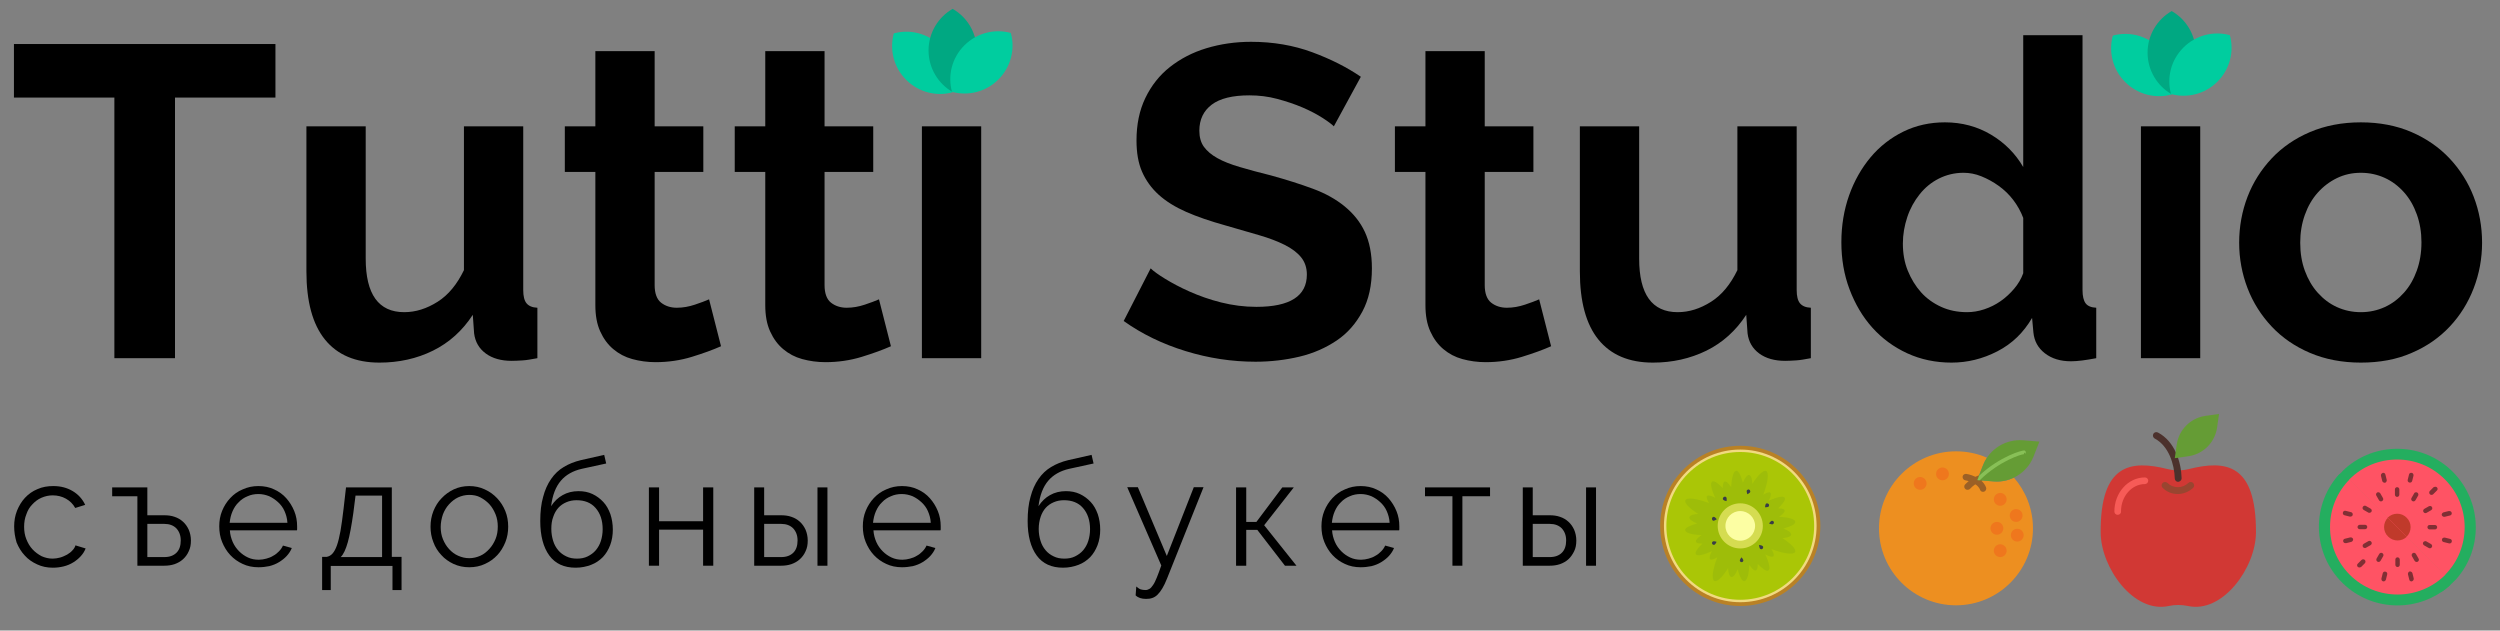<?xml version="1.0" encoding="utf-8"?>
<!-- Generator: Adobe Illustrator 21.0.0, SVG Export Plug-In . SVG Version: 6.00 Build 0)  -->
<svg version="1.1" id="Слой_1" xmlns="http://www.w3.org/2000/svg" xmlns:xlink="http://www.w3.org/1999/xlink" x="0px" y="0px"
	 viewBox="0 0 1130 285" style="enable-background:new 0 0 1130 285;" xml:space="preserve">
<rect x="0" y="0" width="1130" height="285" fill="#808080" stroke="none"/>
<style type="text/css">
	.st0{fill:#00CD9F;}
	.st1{fill:#00A882;}
	.st2{fill:#24AE5F;}
	.st3{fill:#FF5364;}
	.st4{fill:#C03A2B;}
	.st5{fill:#802F34;}
	.st6{fill:#B98125;}
	.st7{fill:#F1DA80;}
	.st8{fill:#AAC606;}
	.st9{fill:#9EBD09;}
	.st10{fill:#D5DC51;}
	.st11{fill:#FCFEA3;}
	.st12{fill:#393D47;}
	.st13{fill:#D13834;}
	.st14{fill:#F75B57;}
	.st15{fill:#4C312C;}
	.st16{fill:#994530;}
	.st17{fill:#659C35;}
	.st18{fill:#ED8F20;}
	.st19{fill:#EF771D;}
	.st20{fill:#9B6026;}
	.st21{fill:#88C057;}
</style>
<g>
	<path d="M124.5,44.1H79.1v117.8H51.7V44.1H6.3V19.9h118.2V44.1z"/>
	<path d="M171.5,163.9c-10.8,0-19-3.5-24.6-10.4c-5.6-6.9-8.4-17.2-8.4-30.8V57.1h26.8v59.8c0,16.1,5.8,24.2,17.4,24.2
		c5.2,0,10.2-1.6,15.1-4.7c4.9-3.1,8.8-7.9,11.9-14.3v-65h26.8v74c0,2.8,0.5,4.8,1.5,6c1,1.2,2.6,1.9,4.9,2v22.8
		c-2.7,0.5-4.9,0.9-6.7,1c-1.8,0.1-3.4,0.2-4.9,0.2c-4.8,0-8.7-1.1-11.7-3.3c-3-2.2-4.8-5.2-5.3-9.1l-0.6-8.4
		c-4.7,7.2-10.7,12.6-18,16.2C188.4,162.1,180.3,163.9,171.5,163.9z"/>
	<path d="M325.9,156.5c-3.6,1.6-8,3.2-13.2,4.8c-5.2,1.6-10.7,2.4-16.4,2.4c-3.7,0-7.2-0.5-10.5-1.4c-3.3-0.9-6.1-2.4-8.6-4.5
		c-2.5-2.1-4.4-4.7-5.9-8c-1.5-3.3-2.2-7.2-2.2-11.9V77.7h-13.8V57.1h13.8v-34h26.8v34h22v20.6h-22v51.2c0,3.7,1,6.4,2.9,7.9
		c1.9,1.5,4.3,2.3,7.1,2.3s5.5-0.5,8.2-1.4c2.7-0.9,4.8-1.7,6.4-2.4L325.9,156.5z"/>
	<path d="M402.7,156.5c-3.6,1.6-8,3.2-13.2,4.8s-10.7,2.4-16.4,2.4c-3.7,0-7.2-0.5-10.5-1.4c-3.3-0.9-6.1-2.4-8.6-4.5
		c-2.5-2.1-4.4-4.7-5.9-8c-1.5-3.3-2.2-7.2-2.2-11.9V77.7h-13.8V57.1h13.8v-34h26.8v34h22v20.6h-22v51.2c0,3.7,1,6.4,2.9,7.9
		c1.9,1.5,4.3,2.3,7.1,2.3s5.5-0.5,8.2-1.4c2.7-0.9,4.8-1.7,6.4-2.4L402.7,156.5z"/>
	<path d="M416.7,161.9V57.1h26.8v104.8H416.7z"/>
	<path d="M602.9,57.1c-0.9-0.9-2.6-2.2-5.1-3.8c-2.5-1.6-5.5-3.2-9-4.7c-3.5-1.5-7.4-2.8-11.5-3.9c-4.1-1.1-8.3-1.6-12.6-1.6
		c-7.6,0-13.3,1.4-17,4.2c-3.7,2.8-5.6,6.7-5.6,11.8c0,2.9,0.7,5.4,2.1,7.3c1.4,1.9,3.4,3.6,6.1,5.1c2.7,1.5,6,2.8,10.1,4
		c4.1,1.2,8.8,2.5,14.1,3.8c6.9,1.9,13.2,3.9,18.9,6c5.7,2.1,10.5,4.8,14.4,8c3.9,3.2,7,7,9.1,11.5c2.1,4.5,3.2,10,3.2,16.5
		c0,7.6-1.4,14.1-4.3,19.5c-2.9,5.4-6.7,9.8-11.6,13.1c-4.9,3.3-10.5,5.8-16.8,7.3c-6.3,1.5-13,2.3-19.9,2.3
		c-10.7,0-21.2-1.6-31.6-4.8c-10.4-3.2-19.7-7.7-28-13.6l12.2-23.8c1.2,1.2,3.4,2.8,6.5,4.7c3.1,1.9,6.8,3.9,11.1,5.8
		c4.3,1.9,9,3.6,14.2,4.9c5.2,1.3,10.5,2,16,2c15.2,0,22.8-4.9,22.8-14.6c0-3.1-0.9-5.7-2.6-7.8c-1.7-2.1-4.2-4-7.4-5.6
		s-7.1-3.1-11.6-4.4c-4.5-1.3-9.6-2.8-15.2-4.4c-6.8-1.9-12.7-3.9-17.7-6.1c-5-2.2-9.2-4.8-12.5-7.8c-3.3-3-5.8-6.5-7.5-10.4
		c-1.7-3.9-2.5-8.6-2.5-14.1c0-7.2,1.3-13.6,4-19.2c2.7-5.6,6.4-10.3,11.1-14c4.7-3.7,10.2-6.6,16.5-8.5c6.3-1.9,13-2.9,20.2-2.9
		c10,0,19.2,1.6,27.6,4.7c8.4,3.1,15.7,6.8,22,11.1L602.9,57.1z"/>
	<path d="M701.1,156.5c-3.6,1.6-8,3.2-13.2,4.8s-10.7,2.4-16.4,2.4c-3.7,0-7.2-0.5-10.5-1.4c-3.3-0.9-6.1-2.4-8.6-4.5
		c-2.5-2.1-4.4-4.7-5.9-8c-1.5-3.3-2.2-7.2-2.2-11.9V77.7h-13.8V57.1h13.8v-34h26.8v34h22v20.6h-22v51.2c0,3.7,1,6.4,2.9,7.9
		c1.9,1.5,4.3,2.3,7.1,2.3s5.5-0.5,8.2-1.4c2.7-0.9,4.8-1.7,6.4-2.4L701.1,156.5z"/>
	<path d="M747.1,163.9c-10.8,0-19-3.5-24.6-10.4c-5.6-6.9-8.4-17.2-8.4-30.8V57.1h26.8v59.8c0,16.1,5.8,24.2,17.4,24.2
		c5.2,0,10.2-1.6,15.1-4.7c4.9-3.1,8.8-7.9,11.9-14.3v-65h26.8v74c0,2.8,0.5,4.8,1.5,6c1,1.2,2.6,1.9,4.9,2v22.8
		c-2.7,0.5-4.9,0.9-6.7,1c-1.8,0.1-3.4,0.2-4.9,0.2c-4.8,0-8.7-1.1-11.7-3.3c-3-2.2-4.8-5.2-5.3-9.1l-0.6-8.4
		c-4.7,7.2-10.7,12.6-18,16.2C763.9,162.1,755.9,163.9,747.1,163.9z"/>
	<path d="M882.1,163.9c-7.2,0-13.9-1.4-20-4.2c-6.1-2.8-11.4-6.7-15.8-11.6c-4.4-4.9-7.8-10.7-10.3-17.3c-2.5-6.6-3.7-13.7-3.7-21.3
		s1.2-14.7,3.5-21.2c2.3-6.5,5.6-12.3,9.7-17.2c4.1-4.9,9.1-8.8,14.8-11.6c5.7-2.8,12-4.2,18.8-4.2c7.7,0,14.7,1.9,20.9,5.6
		c6.2,3.7,11,8.6,14.5,14.6V15.9h26.8v115.2c0,2.8,0.5,4.8,1.4,6c0.9,1.2,2.5,1.9,4.8,2v22.8c-4.7,0.9-8.5,1.4-11.4,1.4
		c-4.8,0-8.7-1.2-11.8-3.6c-3.1-2.4-4.8-5.5-5.2-9.4l-0.6-6.6c-3.9,6.7-9.1,11.7-15.7,15.1C896.2,162.2,889.3,163.9,882.1,163.9z
		 M889.1,141.1c2.5,0,5.1-0.4,7.8-1.3c2.7-0.9,5.1-2.1,7.4-3.7c2.3-1.6,4.3-3.5,6.1-5.6c1.8-2.1,3.2-4.5,4.1-7v-25
		c-1.1-2.9-2.6-5.6-4.5-8.1c-1.9-2.5-4.1-4.6-6.6-6.4c-2.5-1.8-5.1-3.2-7.8-4.3c-2.7-1.1-5.4-1.6-8.1-1.6c-4,0-7.7,0.9-11.1,2.6
		c-3.4,1.7-6.3,4.1-8.7,7.1c-2.4,3-4.3,6.4-5.6,10.3c-1.3,3.9-2,7.9-2,12c0,4.4,0.7,8.5,2.2,12.2c1.5,3.7,3.5,7,6,9.8
		c2.5,2.8,5.6,5,9.1,6.6C880.9,140.3,884.8,141.1,889.1,141.1z"/>
	<path d="M967.7,161.9V57.1h26.8v104.8H967.7z"/>
	<path d="M1067.1,163.9c-8.5,0-16.2-1.5-23-4.4c-6.8-2.9-12.6-6.9-17.3-11.9c-4.7-5-8.4-10.8-10.9-17.3c-2.5-6.5-3.8-13.4-3.8-20.6
		c0-7.3,1.3-14.3,3.8-20.8c2.5-6.5,6.2-12.3,10.9-17.3c4.7-5,10.5-9,17.3-11.9c6.8-2.9,14.5-4.4,23-4.4c8.5,0,16.2,1.5,22.9,4.4
		c6.7,2.9,12.5,6.9,17.2,11.9c4.7,5,8.4,10.8,10.9,17.3c2.5,6.5,3.8,13.5,3.8,20.8c0,7.2-1.3,14.1-3.8,20.6
		c-2.5,6.5-6.1,12.3-10.8,17.3c-4.7,5-10.4,9-17.2,11.9C1083.3,162.5,1075.6,163.9,1067.1,163.9z M1039.7,109.7
		c0,4.7,0.7,8.9,2.1,12.7c1.4,3.8,3.3,7.1,5.8,9.9c2.5,2.8,5.4,5,8.7,6.5c3.3,1.5,6.9,2.3,10.8,2.3c3.9,0,7.5-0.8,10.8-2.3
		c3.3-1.5,6.2-3.7,8.7-6.5c2.5-2.8,4.4-6.1,5.8-10c1.4-3.9,2.1-8.1,2.1-12.8c0-4.5-0.7-8.7-2.1-12.6c-1.4-3.9-3.3-7.2-5.8-10
		c-2.5-2.8-5.4-5-8.7-6.5c-3.3-1.5-6.9-2.3-10.8-2.3c-3.9,0-7.5,0.8-10.8,2.4c-3.3,1.6-6.2,3.8-8.7,6.6c-2.5,2.8-4.4,6.1-5.8,10
		C1040.4,101,1039.7,105.2,1039.7,109.7z"/>
</g>
<g>
	<path class="st0" d="M430.6,41.7c-7.2,2-15.3,0.1-21-5.6c-5.7-5.7-7.6-13.7-5.6-21c7.2-2,15.3-0.1,21,5.6
		C430.7,26.4,432.6,34.4,430.6,41.7z"/>
	<path class="st1" d="M430.6,4c-6.5,3.7-10.9,10.8-10.9,18.8s4.4,15.1,10.9,18.8c6.5-3.7,10.9-10.8,10.9-18.8S437.1,7.7,430.6,4z"/>
	<path class="st0" d="M456.9,14.9c-7.2-2-15.3-0.1-21,5.6c-5.7,5.7-7.6,13.7-5.6,21c7.2,2,15.3,0.1,21-5.6
		C457,30.2,458.9,22.1,456.9,14.9z"/>
</g>
<g>
	<path class="st0" d="M981.6,42.7c-7.2,2-15.3,0.1-21-5.6s-7.6-13.7-5.6-21c7.2-2,15.3-0.1,21,5.6S983.6,35.4,981.6,42.7z"/>
	<path class="st1" d="M981.6,5c-6.5,3.7-10.9,10.8-10.9,18.8s4.4,15.1,10.9,18.8c6.5-3.7,10.9-10.8,10.9-18.8S988.1,8.7,981.6,5z"/>
	<path class="st0" d="M1007.9,15.9c-7.2-2-15.3-0.1-21,5.6s-7.6,13.7-5.6,21c7.2,2,15.3,0.1,21-5.6
		C1008,31.2,1009.9,23.1,1007.9,15.9z"/>
</g>
<g>
	<path d="M6.4,237.9c0-2.5,0.4-4.8,1.3-7.1c0.9-2.2,2.1-4.2,3.6-5.8c1.6-1.7,3.4-3,5.6-3.9c2.2-1,4.6-1.4,7.2-1.4
		c3.4,0,6.3,0.8,8.8,2.3c2.5,1.5,4.4,3.6,5.6,6.2l-4.5,1.4c-1-1.8-2.4-3.2-4.2-4.2c-1.8-1-3.8-1.5-6-1.5c-1.8,0-3.5,0.4-5.1,1.1
		c-1.6,0.7-2.9,1.7-4.1,3c-1.2,1.2-2.1,2.7-2.7,4.5c-0.7,1.7-1,3.6-1,5.6c0,2,0.3,3.9,1,5.6c0.7,1.8,1.6,3.3,2.8,4.6
		c1.2,1.3,2.6,2.3,4.1,3.1c1.6,0.7,3.2,1.1,5,1.1c1.1,0,2.3-0.2,3.4-0.5c1.1-0.3,2.1-0.8,3.1-1.3c1-0.6,1.8-1.2,2.4-1.9
		c0.7-0.7,1.2-1.5,1.4-2.3l4.6,1.4c-0.5,1.3-1.2,2.4-2.2,3.5c-1,1.1-2.1,2-3.4,2.8s-2.7,1.4-4.3,1.8c-1.6,0.4-3.2,0.6-4.9,0.6
		c-2.6,0-5-0.5-7.1-1.5c-2.2-1-4.1-2.3-5.6-4c-1.6-1.7-2.8-3.7-3.7-5.9C6.8,242.8,6.4,240.5,6.4,237.9z"/>
	<path d="M66.6,232.9h7.7c1.6,0,3.2,0.2,4.6,0.7c1.5,0.5,2.7,1.2,3.8,2.2s1.9,2.1,2.6,3.6c0.6,1.4,1,3.1,1,4.9c0,1.9-0.3,3.5-1,4.9
		c-0.6,1.4-1.5,2.6-2.6,3.6s-2.4,1.7-3.8,2.2c-1.5,0.5-3,0.7-4.6,0.7H62.1v-31.4H50.7v-4h15.9V232.9z M74.3,251.8
		c2.4,0,4.2-0.7,5.5-2c1.3-1.3,1.9-3.2,1.9-5.5c0-2.3-0.7-4.1-2-5.5c-1.3-1.3-3.1-2-5.4-2h-7.7v15H74.3z"/>
	<path d="M116.8,256.4c-2.6,0-5-0.5-7.1-1.5c-2.2-1-4-2.3-5.6-4c-1.6-1.7-2.8-3.7-3.7-5.9c-0.9-2.2-1.3-4.6-1.3-7.1
		c0-2.5,0.4-4.8,1.3-7s2.1-4.1,3.7-5.8c1.6-1.7,3.4-3,5.6-3.9c2.2-1,4.5-1.5,7.1-1.5c2.6,0,5,0.5,7.1,1.5c2.2,1,4,2.3,5.5,4
		c1.5,1.7,2.7,3.6,3.6,5.8c0.9,2.2,1.3,4.5,1.3,6.9c0,0.4,0,0.7,0,1.1c0,0.4,0,0.6-0.1,0.7h-30.3c0.1,1.9,0.6,3.7,1.3,5.3
		c0.7,1.6,1.7,3,2.9,4.2c1.2,1.2,2.5,2.1,4,2.8c1.5,0.7,3.1,1,4.9,1c1.1,0,2.3-0.2,3.4-0.5c1.1-0.3,2.2-0.7,3.1-1.3
		c1-0.5,1.8-1.2,2.6-2c0.8-0.8,1.4-1.7,1.8-2.6l4,1.1c-0.5,1.3-1.3,2.5-2.3,3.6c-1,1.1-2.2,2-3.5,2.8c-1.3,0.8-2.8,1.4-4.4,1.8
		C120.2,256.2,118.6,256.4,116.8,256.4z M129.9,236.2c-0.1-1.9-0.6-3.6-1.3-5.2c-0.7-1.6-1.7-2.9-2.9-4c-1.2-1.1-2.5-2-4-2.7
		c-1.5-0.6-3.1-1-4.9-1c-1.7,0-3.4,0.3-4.9,1c-1.5,0.6-2.9,1.5-4,2.7c-1.2,1.1-2.1,2.5-2.8,4.1c-0.7,1.6-1.1,3.3-1.3,5.2H129.9z"/>
	<path d="M145.7,251.7h2c1-0.2,1.9-0.7,2.6-1.5c0.7-0.8,1.4-2,2-3.7c0.6-1.7,1.1-3.8,1.6-6.5c0.5-2.7,0.9-6.1,1.4-10.1l1.1-9.6h20.7
		v31.4h4.4v15h-4.1v-10.9h-27.9v10.9h-3.9V251.7z M172.7,251.7V224h-12l-1,7.9c-0.8,5.6-1.6,10-2.5,13.2c-0.9,3.2-1.9,5.4-3.2,6.7
		H172.7z"/>
	<path d="M212.1,256.4c-2.6,0-4.9-0.5-7.1-1.5c-2.1-1-4-2.3-5.5-4c-1.6-1.7-2.8-3.6-3.6-5.8c-0.9-2.2-1.3-4.6-1.3-7
		c0-2.5,0.4-4.8,1.3-7.1c0.9-2.2,2.1-4.2,3.7-5.8c1.6-1.7,3.4-3,5.5-4c2.1-1,4.5-1.5,7-1.5c2.5,0,4.9,0.5,7,1.5c2.2,1,4,2.3,5.6,4
		c1.6,1.7,2.8,3.6,3.7,5.8c0.9,2.2,1.3,4.6,1.3,7.1c0,2.4-0.4,4.8-1.3,7c-0.9,2.2-2.1,4.2-3.6,5.8c-1.6,1.7-3.4,3-5.6,4
		C217.1,255.9,214.7,256.4,212.1,256.4z M199.2,238.2c0,2,0.3,3.8,1,5.5c0.7,1.7,1.6,3.2,2.8,4.5c1.2,1.3,2.5,2.3,4.1,3
		c1.6,0.7,3.2,1.1,5,1.1c1.8,0,3.4-0.4,5-1.1c1.6-0.7,2.9-1.8,4.1-3.1c1.2-1.3,2.1-2.8,2.8-4.5c0.7-1.7,1-3.6,1-5.6
		c0-1.9-0.3-3.8-1-5.5c-0.7-1.7-1.6-3.3-2.8-4.6c-1.2-1.3-2.6-2.3-4.1-3.1s-3.2-1.1-5-1.1c-1.8,0-3.4,0.4-5,1.1
		c-1.5,0.7-2.9,1.8-4.1,3.1c-1.2,1.3-2.1,2.8-2.8,4.6C199.6,234.3,199.2,236.2,199.2,238.2z"/>
	<path d="M263,211.9c-4,0.9-7.2,2.7-9.5,5.4c-2.3,2.7-3.8,6.5-4.4,11.5c1.4-2.2,3.2-3.9,5.2-5c2.1-1.2,4.5-1.8,7.2-1.8
		c2.3,0,4.4,0.4,6.3,1.3c1.9,0.9,3.5,2.1,4.9,3.6c1.4,1.5,2.4,3.3,3.2,5.5c0.7,2.1,1.1,4.5,1.1,7c0,2.5-0.4,4.9-1.2,7
		c-0.8,2.1-1.9,3.9-3.3,5.4c-1.5,1.5-3.2,2.7-5.3,3.5c-2.1,0.8-4.4,1.3-7,1.3c-5.2,0-9.2-1.8-11.9-5.5c-2.7-3.7-4.1-8.9-4.1-15.6
		c0-4.1,0.4-7.8,1.3-10.9c0.8-3.1,2-5.8,3.6-8.1s3.5-4.1,5.7-5.4c2.3-1.4,4.8-2.4,7.7-3.1l10.6-2.4l0.9,3.9L263,211.9z M249.2,239.1
		c0,1.9,0.3,3.7,0.8,5.3c0.5,1.7,1.3,3.1,2.3,4.3c1,1.2,2.2,2.1,3.7,2.8c1.4,0.7,3,1,4.8,1s3.4-0.3,4.8-1c1.4-0.7,2.7-1.6,3.7-2.8
		s1.8-2.6,2.3-4.2c0.5-1.6,0.8-3.4,0.8-5.3c0-4-1.1-7.2-3.2-9.6c-2.1-2.4-5-3.5-8.6-3.5c-1.7,0-3.2,0.3-4.6,0.9
		c-1.4,0.6-2.6,1.4-3.6,2.5c-1,1.1-1.8,2.5-2.3,4C249.4,235.3,249.2,237.1,249.2,239.1z"/>
	<path d="M297.9,235.6h19.9v-15.3h4.6v35.4h-4.6v-16.3h-19.9v16.3h-4.6v-35.4h4.6V235.6z"/>
	<path d="M340.8,220.3h4.6v12.6h7.7c1.6,0,3.2,0.2,4.6,0.7c1.5,0.5,2.7,1.2,3.8,2.2c1.1,1,1.9,2.1,2.6,3.6c0.6,1.4,1,3.1,1,4.9
		c0,1.9-0.3,3.5-1,4.9c-0.6,1.4-1.5,2.6-2.6,3.6c-1.1,1-2.4,1.7-3.8,2.2c-1.5,0.5-3,0.7-4.6,0.7h-12.2V220.3z M353.1,251.8
		c2.4,0,4.2-0.7,5.5-2c1.3-1.3,1.9-3.2,1.9-5.5c0-2.3-0.7-4.1-2-5.5c-1.3-1.3-3.1-2-5.4-2h-7.7v15H353.1z M369.5,220.3h4.5v35.4
		h-4.5V220.3z"/>
	<path d="M407.7,256.4c-2.6,0-5-0.5-7.1-1.5c-2.2-1-4-2.3-5.6-4c-1.6-1.7-2.8-3.7-3.7-5.9c-0.9-2.2-1.3-4.6-1.3-7.1
		c0-2.5,0.4-4.8,1.3-7s2.1-4.1,3.7-5.8c1.6-1.7,3.4-3,5.6-3.9c2.2-1,4.5-1.5,7.1-1.5c2.6,0,5,0.5,7.1,1.5c2.2,1,4,2.3,5.5,4
		c1.5,1.7,2.7,3.6,3.6,5.8c0.9,2.2,1.3,4.5,1.3,6.9c0,0.4,0,0.7,0,1.1c0,0.4,0,0.6-0.1,0.7h-30.3c0.1,1.9,0.6,3.7,1.3,5.3
		c0.7,1.6,1.7,3,2.9,4.2c1.2,1.2,2.5,2.1,4,2.8c1.5,0.7,3.1,1,4.9,1c1.1,0,2.3-0.2,3.4-0.5c1.1-0.3,2.2-0.7,3.1-1.3
		c1-0.5,1.8-1.2,2.6-2c0.8-0.8,1.4-1.7,1.8-2.6l4,1.1c-0.5,1.3-1.3,2.5-2.3,3.6c-1,1.1-2.2,2-3.5,2.8c-1.3,0.8-2.8,1.4-4.4,1.8
		C411,256.2,409.4,256.4,407.7,256.4z M420.7,236.2c-0.1-1.9-0.6-3.6-1.3-5.2c-0.7-1.6-1.7-2.9-2.9-4c-1.2-1.1-2.5-2-4-2.7
		c-1.5-0.6-3.1-1-4.9-1c-1.7,0-3.4,0.3-4.9,1c-1.5,0.6-2.9,1.5-4,2.7c-1.2,1.1-2.1,2.5-2.8,4.1c-0.7,1.6-1.1,3.3-1.3,5.2H420.7z"/>
	<path d="M483.3,211.9c-4,0.9-7.2,2.7-9.5,5.4c-2.3,2.7-3.8,6.5-4.4,11.5c1.4-2.2,3.2-3.9,5.2-5c2.1-1.2,4.5-1.8,7.2-1.8
		c2.3,0,4.4,0.4,6.3,1.3c1.9,0.9,3.5,2.1,4.9,3.6c1.4,1.5,2.4,3.3,3.2,5.5c0.7,2.1,1.1,4.5,1.1,7c0,2.5-0.4,4.9-1.2,7
		c-0.8,2.1-1.9,3.9-3.3,5.4c-1.5,1.5-3.2,2.7-5.3,3.5c-2.1,0.8-4.4,1.3-7,1.3c-5.2,0-9.2-1.8-11.9-5.5c-2.7-3.7-4.1-8.9-4.1-15.6
		c0-4.1,0.4-7.8,1.3-10.9c0.8-3.1,2-5.8,3.6-8.1s3.5-4.1,5.7-5.4c2.3-1.4,4.8-2.4,7.7-3.1l10.6-2.4l0.9,3.9L483.3,211.9z
		 M469.5,239.1c0,1.9,0.3,3.7,0.8,5.3c0.5,1.7,1.3,3.1,2.3,4.3c1,1.2,2.2,2.1,3.7,2.8c1.4,0.7,3,1,4.8,1s3.4-0.3,4.8-1
		c1.4-0.7,2.7-1.6,3.7-2.8s1.8-2.6,2.3-4.2c0.5-1.6,0.8-3.4,0.8-5.3c0-4-1.1-7.2-3.2-9.6c-2.1-2.4-5-3.5-8.6-3.5
		c-1.7,0-3.2,0.3-4.6,0.9c-1.4,0.6-2.6,1.4-3.6,2.5c-1,1.1-1.8,2.5-2.3,4C469.8,235.3,469.5,237.1,469.5,239.1z"/>
	<path d="M513.6,265.1c0.7,0.6,1.4,1.1,2,1.3c0.7,0.2,1.4,0.3,2.2,0.3c0.6,0,1.2-0.2,1.7-0.5c0.6-0.3,1.1-0.9,1.7-1.8
		c0.6-0.8,1.1-2,1.7-3.4c0.6-1.4,1.2-3.2,2-5.4l-15.4-35.4h4.8l13.1,31.1l12.2-31.1h4.4l-16.5,41.3c-0.7,1.8-1.4,3.2-2.1,4.4
		c-0.7,1.2-1.4,2.1-2.2,2.9c-0.7,0.7-1.5,1.2-2.4,1.5c-0.8,0.3-1.8,0.4-2.8,0.4c-2,0-3.6-0.5-4.7-1.6L513.6,265.1z"/>
	<path d="M579.6,220.3h5.2l-13.4,17.1l14.6,18.3h-5.2l-12.5-16.2h-5v16.2h-4.6v-35.4h4.6v15.6h4.6L579.6,220.3z"/>
	<path d="M615,256.4c-2.6,0-5-0.5-7.1-1.5c-2.2-1-4-2.3-5.6-4c-1.6-1.7-2.8-3.7-3.7-5.9c-0.9-2.2-1.3-4.6-1.3-7.1
		c0-2.5,0.4-4.8,1.3-7s2.1-4.1,3.7-5.8c1.6-1.7,3.4-3,5.6-3.9c2.2-1,4.5-1.5,7.1-1.5c2.6,0,5,0.5,7.1,1.5c2.2,1,4,2.3,5.5,4
		c1.5,1.7,2.7,3.6,3.6,5.8c0.9,2.2,1.3,4.5,1.3,6.9c0,0.4,0,0.7,0,1.1c0,0.4,0,0.6-0.1,0.7h-30.3c0.1,1.9,0.6,3.7,1.3,5.3
		c0.7,1.6,1.7,3,2.9,4.2c1.2,1.2,2.5,2.1,4,2.8c1.5,0.7,3.1,1,4.9,1c1.1,0,2.3-0.2,3.4-0.5c1.1-0.3,2.2-0.7,3.1-1.3
		c1-0.5,1.8-1.2,2.6-2c0.8-0.8,1.4-1.7,1.8-2.6l4,1.1c-0.5,1.3-1.3,2.5-2.3,3.6c-1,1.1-2.2,2-3.5,2.8c-1.3,0.8-2.8,1.4-4.4,1.8
		C618.4,256.2,616.7,256.4,615,256.4z M628.1,236.2c-0.1-1.9-0.6-3.6-1.3-5.2c-0.7-1.6-1.7-2.9-2.9-4c-1.2-1.1-2.5-2-4-2.7
		c-1.5-0.6-3.1-1-4.9-1c-1.7,0-3.4,0.3-4.9,1c-1.5,0.6-2.9,1.5-4,2.7c-1.2,1.1-2.1,2.5-2.8,4.1c-0.7,1.6-1.1,3.3-1.3,5.2H628.1z"/>
	<path d="M661,255.7h-4.5v-31.4h-12.4v-4h29.4v4H661V255.7z"/>
	<path d="M688.2,220.3h4.6v12.6h7.7c1.6,0,3.2,0.2,4.6,0.7c1.5,0.5,2.7,1.2,3.8,2.2s1.9,2.1,2.6,3.6c0.6,1.4,1,3.1,1,4.9
		c0,1.9-0.3,3.5-1,4.9s-1.5,2.6-2.6,3.6s-2.4,1.7-3.8,2.2c-1.5,0.5-3,0.7-4.6,0.7h-12.2V220.3z M700.5,251.8c2.4,0,4.2-0.7,5.5-2
		c1.3-1.3,1.9-3.2,1.9-5.5c0-2.3-0.7-4.1-2-5.5c-1.3-1.3-3.1-2-5.4-2h-7.7v15H700.5z M716.9,220.3h4.5v35.4h-4.5V220.3z"/>
</g>
<g>
	<path class="st2" d="M1060,214.8l42.9,52.7c0.8,0.8,6.4-4.8,7.2-5.6c0,0,0.1-0.1,0.1-0.1c13-14.7,11.5-37.1-3.2-50.1
		c-13.4-11.8-33.5-11.8-46.9,0c-0.9,0.8-5.4,5.3-4.6,6.2C1055.5,217.9,1059.9,214.7,1060,214.8z"/>
	<g>
		<path class="st2" d="M1107.2,261.7l-47.1-47.1c-0.8-0.8-2.2-0.8-3,0c0,0-0.1,0.1-0.1,0.1c-13,14.7-11.5,37.1,3.2,50.1
			c13.4,11.8,33.5,11.8,46.9,0C1108,264,1108.1,262.7,1107.2,261.7C1107.3,261.8,1107.3,261.7,1107.2,261.7z"/>
		<path class="st3" d="M1105.3,259.8l-43.2-43.2c-11.9,11.9-11.9,31.3,0,43.2C1074,271.7,1093.4,271.7,1105.3,259.8z"/>
		<path class="st4" d="M1088,242.5l-8.6-8.6c-2.4,2.4-2.4,6.3,0,8.6C1081.8,244.9,1085.6,244.9,1088,242.5z"/>
		<g>
			<path class="st5" d="M1066.4,256.5c-0.6,0-1-0.5-1-1c0-0.3,0.1-0.5,0.3-0.7l1.7-1.7c0.4-0.4,1.1-0.4,1.5,0c0.4,0.4,0.4,1.1,0,1.5
				l-1.7,1.7C1066.9,256.4,1066.7,256.5,1066.4,256.5z"/>
			<path class="st5" d="M1068.9,247.7c-0.6,0-1-0.5-1-1c0-0.4,0.2-0.7,0.5-0.9l2.1-1.2c0.5-0.3,1.1-0.1,1.4,0.4s0.1,1.1-0.4,1.4l0,0
				l-2.1,1.2C1069.2,247.7,1069,247.7,1068.9,247.7z"/>
			<path class="st5" d="M1069,239.2h-2.4c-0.6,0-1-0.5-1-1s0.5-1,1-1h2.4c0.6,0,1,0.5,1,1S1069.6,239.2,1069,239.2z"/>
			<path class="st5" d="M1071,231.8c-0.2,0-0.4,0-0.5-0.1l-2.1-1.2c-0.5-0.3-0.7-0.9-0.4-1.4c0.3-0.5,0.9-0.7,1.4-0.4l2.1,1.2
				c0.5,0.3,0.7,0.9,0.4,1.4C1071.7,231.6,1071.3,231.8,1071,231.8L1071,231.8z"/>
			<path class="st5" d="M1092.3,254c-0.4,0-0.7-0.2-0.9-0.5l-1.2-2.1c-0.3-0.5-0.1-1.1,0.4-1.4c0.5-0.3,1.1-0.1,1.4,0.4c0,0,0,0,0,0
				l1.2,2.1c0.3,0.5,0.1,1.1-0.4,1.4C1092.6,254,1092.4,254,1092.3,254L1092.3,254z"/>
			<path class="st5" d="M1083.7,256.3c-0.6,0-1-0.5-1-1v-2.4c0-0.6,0.5-1,1-1s1,0.5,1,1v2.4C1084.7,255.8,1084.3,256.3,1083.7,256.3
				z"/>
			<path class="st5" d="M1075.1,254c-0.6,0-1-0.5-1-1c0-0.2,0-0.4,0.1-0.5l1.2-2.1c0.3-0.5,0.9-0.7,1.4-0.4c0.5,0.3,0.7,0.9,0.4,1.4
				v0l-1.2,2.1C1075.8,253.8,1075.5,254,1075.1,254z"/>
			<path class="st5" d="M1060.1,245.5c-0.6,0-1-0.5-1-1c0-0.5,0.3-0.9,0.8-1l2.4-0.6c0.5-0.1,1.1,0.2,1.3,0.7
				c0.1,0.5-0.2,1.1-0.7,1.3l-2.4,0.6C1060.2,245.5,1060.2,245.5,1060.1,245.5z"/>
			<path class="st5" d="M1062.4,233.5c-0.1,0-0.2,0-0.3,0l-2.4-0.6c-0.5-0.1-0.9-0.7-0.7-1.3c0.1-0.5,0.7-0.9,1.3-0.7l0,0l2.4,0.6
				c0.5,0.1,0.9,0.7,0.7,1.3C1063.3,233.2,1062.9,233.5,1062.4,233.5z"/>
			<path class="st5" d="M1090,262.8c-0.5,0-0.9-0.3-1-0.8l-0.6-2.4c-0.1-0.5,0.2-1.1,0.7-1.3c0.5-0.1,1.1,0.2,1.3,0.7l0,0l0.6,2.4
				c0.1,0.6-0.2,1.1-0.7,1.3C1090.2,262.8,1090.1,262.8,1090,262.8z"/>
			<path class="st5" d="M1077.4,262.8c-0.6,0-1-0.5-1-1c0-0.1,0-0.2,0-0.3l0.6-2.4c0.1-0.5,0.7-0.9,1.3-0.7c0.5,0.1,0.9,0.7,0.7,1.3
				l0,0l-0.6,2.4C1078.2,262.5,1077.8,262.8,1077.4,262.8z"/>
		</g>
	</g>
	<path class="st3" d="M1061.9,216.7l43.2,43.2c11.9-11.9,11.9-31.3,0-43.2C1093.2,204.7,1073.8,204.7,1061.9,216.7z"/>
	<path class="st4" d="M1079.2,234l8.6,8.6c2.4-2.4,2.4-6.3,0-8.6C1085.5,231.6,1081.6,231.6,1079.2,234z"/>
	<g>
		<path class="st5" d="M1100.8,220c0.6,0,1,0.5,1,1c0,0.3-0.1,0.5-0.3,0.7l-1.7,1.7c-0.4,0.4-1.1,0.4-1.5,0c-0.4-0.4-0.4-1.1,0-1.5
			l1.7-1.7C1100.3,220.1,1100.6,220,1100.8,220z"/>
		<path class="st5" d="M1098.4,228.7c0.6,0,1,0.5,1,1c0,0.4-0.2,0.7-0.5,0.9l-2.1,1.2c-0.5,0.3-1.1,0.1-1.4-0.4
			c-0.3-0.5-0.1-1.1,0.4-1.4l0,0l2.1-1.2C1098,228.8,1098.2,228.7,1098.4,228.7z"/>
		<path class="st5" d="M1098.2,237.3h2.4c0.6,0,1,0.5,1,1c0,0.6-0.5,1-1,1h-2.4c-0.6,0-1-0.5-1-1
			C1097.2,237.7,1097.6,237.3,1098.2,237.3z"/>
		<path class="st5" d="M1096.2,244.6c0.2,0,0.4,0,0.5,0.1l2.1,1.2c0.5,0.3,0.7,0.9,0.4,1.4c-0.3,0.5-0.9,0.7-1.4,0.4l-2.1-1.2
			c-0.5-0.3-0.7-0.9-0.4-1.4C1095.5,244.8,1095.9,244.6,1096.2,244.6L1096.2,244.6z"/>
		<path class="st5" d="M1075,222.5c0.4,0,0.7,0.2,0.9,0.5l1.2,2.1c0.3,0.5,0.1,1.1-0.4,1.4c-0.5,0.3-1.1,0.1-1.4-0.4c0,0,0,0,0,0
			l-1.2-2.1c-0.3-0.5-0.1-1.1,0.4-1.4C1074.6,222.5,1074.8,222.5,1075,222.5L1075,222.5z"/>
		<path class="st5" d="M1083.5,220.2c0.6,0,1,0.5,1,1v2.4c0,0.6-0.5,1-1,1c-0.6,0-1-0.5-1-1v-2.4
			C1082.5,220.6,1083,220.2,1083.5,220.2z"/>
		<path class="st5" d="M1092.1,222.5c0.6,0,1,0.5,1,1c0,0.2,0,0.4-0.1,0.5l-1.2,2.1c-0.3,0.5-0.9,0.7-1.4,0.4
			c-0.5-0.3-0.7-0.9-0.4-1.4v0l1.2-2.1C1091.4,222.6,1091.7,222.5,1092.1,222.5z"/>
		<path class="st5" d="M1107.2,231c0.6,0,1,0.5,1,1c0,0.5-0.3,0.9-0.8,1l-2.4,0.6c-0.5,0.1-1.1-0.2-1.3-0.7s0.2-1.1,0.7-1.3l2.4-0.6
			C1107,231,1107.1,231,1107.2,231z"/>
		<path class="st5" d="M1104.8,243c0.1,0,0.2,0,0.3,0l2.4,0.6c0.5,0.1,0.9,0.7,0.7,1.3c-0.1,0.5-0.7,0.9-1.3,0.7l0,0l-2.4-0.6
			c-0.5-0.1-0.9-0.7-0.7-1.3C1103.9,243.3,1104.3,243,1104.8,243z"/>
		<path class="st5" d="M1077.2,213.7c0.5,0,0.9,0.3,1,0.8l0.6,2.4c0.1,0.5-0.2,1.1-0.7,1.3c-0.5,0.1-1.1-0.2-1.3-0.7l0,0l-0.6-2.4
			c-0.1-0.6,0.2-1.1,0.7-1.3C1077,213.7,1077.1,213.7,1077.2,213.7z"/>
		<path class="st5" d="M1089.9,213.7c0.6,0,1,0.5,1,1c0,0.1,0,0.2,0,0.3l-0.6,2.4c-0.1,0.5-0.7,0.9-1.3,0.7
			c-0.5-0.1-0.9-0.7-0.7-1.3l0,0l0.6-2.4C1089,214,1089.4,213.7,1089.9,213.7z"/>
	</g>
</g>
<g>
	<circle class="st6" cx="786.6" cy="237.7" r="36.2"/>
	<circle class="st7" cx="786.6" cy="237.7" r="34.5"/>
	<circle class="st8" cx="786.6" cy="237.7" r="33.4"/>
	<path class="st9" d="M805.6,243.2c2.4-0.1,3.9-0.7,4-1.5c0.1-0.9-1.2-1.9-3.5-2.8c3.3-0.9,5.5-2,5.4-3c-0.1-1.3-3.1-2.1-7.4-2.3
		c1.8-1.2,2.8-2.3,2.5-3c-0.2-0.6-1.3-0.8-2.9-0.8c2.3-2.2,3.5-4,3-4.8c-0.6-1-3.5-0.4-7.3,1.4c1-1.8,1.3-3.2,0.8-3.7
		c-0.5-0.4-1.7,0-3.2,0.9c2.1-5.6,2.7-10,1.3-10.7c-1.2-0.6-3.7,1.8-6.2,5.8c-0.1-2.4-0.7-3.9-1.5-4c-0.9-0.1-1.9,1.2-2.8,3.5
		c-0.9-3.3-2-5.5-3-5.4c-1.3,0.1-2.1,3.1-2.3,7.4c-1.2-1.8-2.3-2.8-3-2.5c-0.6,0.2-0.8,1.3-0.8,2.9c-2.2-2.3-4-3.5-4.8-2.9
		c-1,0.6-0.4,3.5,1.4,7.3c-1.8-1-3.2-1.3-3.7-0.8c-0.4,0.5,0,1.7,0.9,3.2c-5.6-2.1-10-2.7-10.7-1.3c-0.6,1.2,1.8,3.7,5.8,6.2
		c-2.4,0.1-3.9,0.7-4,1.5c-0.1,0.9,1.2,1.9,3.5,2.8c-3.3,0.9-5.5,2-5.4,3c0.1,1.3,3.1,2.1,7.4,2.3c-1.8,1.2-2.8,2.3-2.5,3
		c0.2,0.6,1.3,0.8,2.9,0.8c-2.3,2.2-3.5,4-3,4.8c0.6,1,3.5,0.4,7.3-1.4c-1,1.8-1.3,3.2-0.8,3.7c0.5,0.4,1.7,0,3.2-0.9
		c-2.1,5.6-2.7,10-1.3,10.7c1.2,0.6,3.7-1.8,6.2-5.8c0.1,2.4,0.7,3.9,1.5,4c0.9,0.1,1.9-1.2,2.8-3.5c0.9,3.3,2,5.5,3,5.4
		c1.3-0.1,2.1-3.1,2.3-7.4c1.2,1.8,2.3,2.8,3,2.5c0.6-0.2,0.8-1.3,0.8-2.9c2.2,2.3,4,3.5,4.8,3c1-0.6,0.4-3.5-1.4-7.3
		c1.8,1,3.2,1.3,3.7,0.8c0.4-0.5,0-1.7-0.9-3.2c5.6,2.1,10,2.7,10.7,1.3C812,248.2,809.6,245.8,805.6,243.2z"/>
	<circle class="st10" cx="786.6" cy="237.7" r="10.2"/>
	<circle class="st11" cx="786.6" cy="237.7" r="6.7"/>
	<g>
		<path class="st12" d="M788,253.3c0,0.5-0.4,0.8-0.8,0.8c-0.5,0-0.8-0.4-0.8-0.8c0-0.5,0.8-1.4,0.8-1.4S788,252.9,788,253.3z"/>
		<path class="st12" d="M775,246.2c-0.4,0.2-0.9,0-1.1-0.4c-0.2-0.4,0-0.9,0.4-1.1c0.4-0.2,1.6,0.2,1.6,0.2S775.4,246,775,246.2z"/>
		<path class="st12" d="M795.5,248c0.3,0.3,0.9,0.4,1.2,0c0.3-0.3,0.4-0.9,0-1.2c-0.3-0.3-1.6-0.5-1.6-0.5S795.2,247.6,795.5,248z"
			/>
		<path class="st12" d="M801.2,237c0.4-0.1,0.7-0.6,0.6-1c-0.1-0.4-0.6-0.7-1-0.6c-0.4,0.1-1.2,1.2-1.2,1.2S800.7,237.1,801.2,237z"
			/>
		<path class="st12" d="M791.1,222.4c0.1-0.4-0.1-0.9-0.5-1.1s-0.9,0.1-1.1,0.5c-0.1,0.4,0.3,1.6,0.3,1.6S791,222.8,791.1,222.4z"/>
		<path class="st12" d="M780.3,224.8c-0.3-0.4-0.8-0.4-1.2-0.1c-0.4,0.3-0.5,0.8-0.2,1.2c0.3,0.4,1.5,0.6,1.5,0.6
			S780.6,225.2,780.3,224.8z"/>
		<path class="st12" d="M774.7,233.6c-0.4,0-0.9,0.3-0.9,0.8c0,0.5,0.2,0.9,0.7,1c0.4,0,1.5-0.7,1.5-0.7S775.1,233.6,774.7,233.6z"
			/>
		<path class="st12" d="M799.4,229c0.3-0.3,0.3-0.9,0-1.2c-0.3-0.3-0.9-0.4-1.2-0.1c-0.3,0.3-0.4,1.6-0.4,1.6S799.1,229.3,799.4,229
			z"/>
	</g>
</g>
<g>
	<path class="st13" d="M989.4,212c-3.2,0.8-6.5,0.8-9.7,0c-16.5-4.1-30.4-2.5-30.2,28.7c0.1,16,15,36.7,30.8,33.2
		c2.8-0.6,5.8-0.6,8.6,0c15.7,3.5,30.7-17.2,30.8-33.2C1019.8,209.4,1006,207.9,989.4,212z"/>
	<path class="st14" d="M957.2,232.7c-0.9,0-1.5-0.7-1.5-1.5c0-8.5,6.2-15.4,13.8-15.4c0.9,0,1.5,0.7,1.5,1.5c0,0.8-0.7,1.5-1.5,1.5
		c-5.9,0-10.8,5.5-10.8,12.3C958.8,232,958.1,232.7,957.2,232.7z"/>
	<path class="st15" d="M984.5,217.8c-0.8,0-1.5-0.7-1.5-1.5c-0.2-6.5-2.7-14.7-9.1-18.1c-0.7-0.4-1-1.3-0.6-2.1
		c0.4-0.7,1.3-1,2.1-0.6c7.6,4,10.5,13.3,10.7,20.7C986.1,217,985.4,217.7,984.5,217.8C984.5,217.8,984.5,217.8,984.5,217.8z"/>
	<path class="st16" d="M984.3,223.3c-2.6,0-5-1-6.8-2.8c-0.6-0.6-0.6-1.6,0-2.2s1.6-0.6,2.2,0c1.2,1.2,2.9,1.9,4.7,1.9
		c1.8,0,3.4-0.7,4.7-1.9c0.6-0.6,1.6-0.6,2.2,0c0.6,0.6,0.6,1.6,0,2.2C989.4,222.3,986.9,223.3,984.3,223.3z"/>
	<path class="st17" d="M983,207.1l0.9-6.3c1-6.6,6.2-11.8,12.8-12.8l6.3-0.9l-0.9,6.3c-1,6.6-6.2,11.8-12.8,12.8L983,207.1z"/>
</g>
<g>
	<path class="st18" d="M901.1,217.6l-7.4-0.6l2.7-6.9c0.4-1.1,1-2.2,1.7-3.2c-4.3-1.9-9-2.9-14-2.9c-19.2,0-34.8,15.6-34.8,34.8
		s15.6,34.8,34.8,34.8s34.8-15.6,34.8-34.8c0-8.8-3.3-16.8-8.6-22.9C907.5,217.3,904.4,217.9,901.1,217.6z"/>
	<circle class="st19" cx="904.1" cy="225.7" r="2.9"/>
	<circle class="st19" cx="911.8" cy="241.9" r="2.9"/>
	<circle class="st19" cx="911.3" cy="233" r="2.9"/>
	<circle class="st19" cx="902.6" cy="238.8" r="2.9"/>
	<circle class="st19" cx="904.1" cy="248.9" r="2.9"/>
	<circle class="st19" cx="878" cy="214.2" r="2.9"/>
	<circle class="st19" cx="867.9" cy="218.5" r="2.9"/>
	<g>
		<path class="st18" d="M888.5,215.6c0,0,6.2,1,7.8,5.2"/>
		<path class="st20" d="M896.3,222.3c-0.6,0-1.1-0.3-1.3-0.9c-1.3-3.4-6.7-4.3-6.7-4.3c-0.8-0.1-1.3-0.9-1.2-1.7
			c0.1-0.8,0.9-1.3,1.7-1.2c0.3,0,7,1.2,8.9,6.1c0.3,0.7-0.1,1.6-0.8,1.9C896.7,222.3,896.5,222.3,896.3,222.3z"/>
	</g>
	<g>
		<path class="st18" d="M889.3,220c1.5-1.7,3.4-2.9,5.5-3.7"/>
		<path class="st20" d="M889.3,221.4c-0.3,0-0.7-0.1-1-0.4c-0.6-0.5-0.6-1.5-0.1-2c1.7-1.8,3.7-3.2,6.1-4.1c0.7-0.3,1.6,0.1,1.9,0.8
			c0.3,0.7-0.1,1.6-0.8,1.9c-1.9,0.7-3.6,1.9-4.9,3.3C890.1,221.3,889.7,221.4,889.3,221.4z"/>
	</g>
	<path class="st17" d="M921.8,199.6l-7.4-0.6c-7.8-0.6-15.1,3.9-18,11.1l-2.7,6.9l7.4,0.6c7.8,0.6,15.1-3.9,18-11.1L921.8,199.6z"/>
	<path class="st21" d="M894.6,215l-0.8,2l1,0.1c9.1-8.9,18.9-11.8,20-11.8l0.1-0.8l0.6,0.6l0.2-0.9l-0.6-0.6
		C914.2,203.4,904,206.2,894.6,215z"/>
</g>
</svg>
